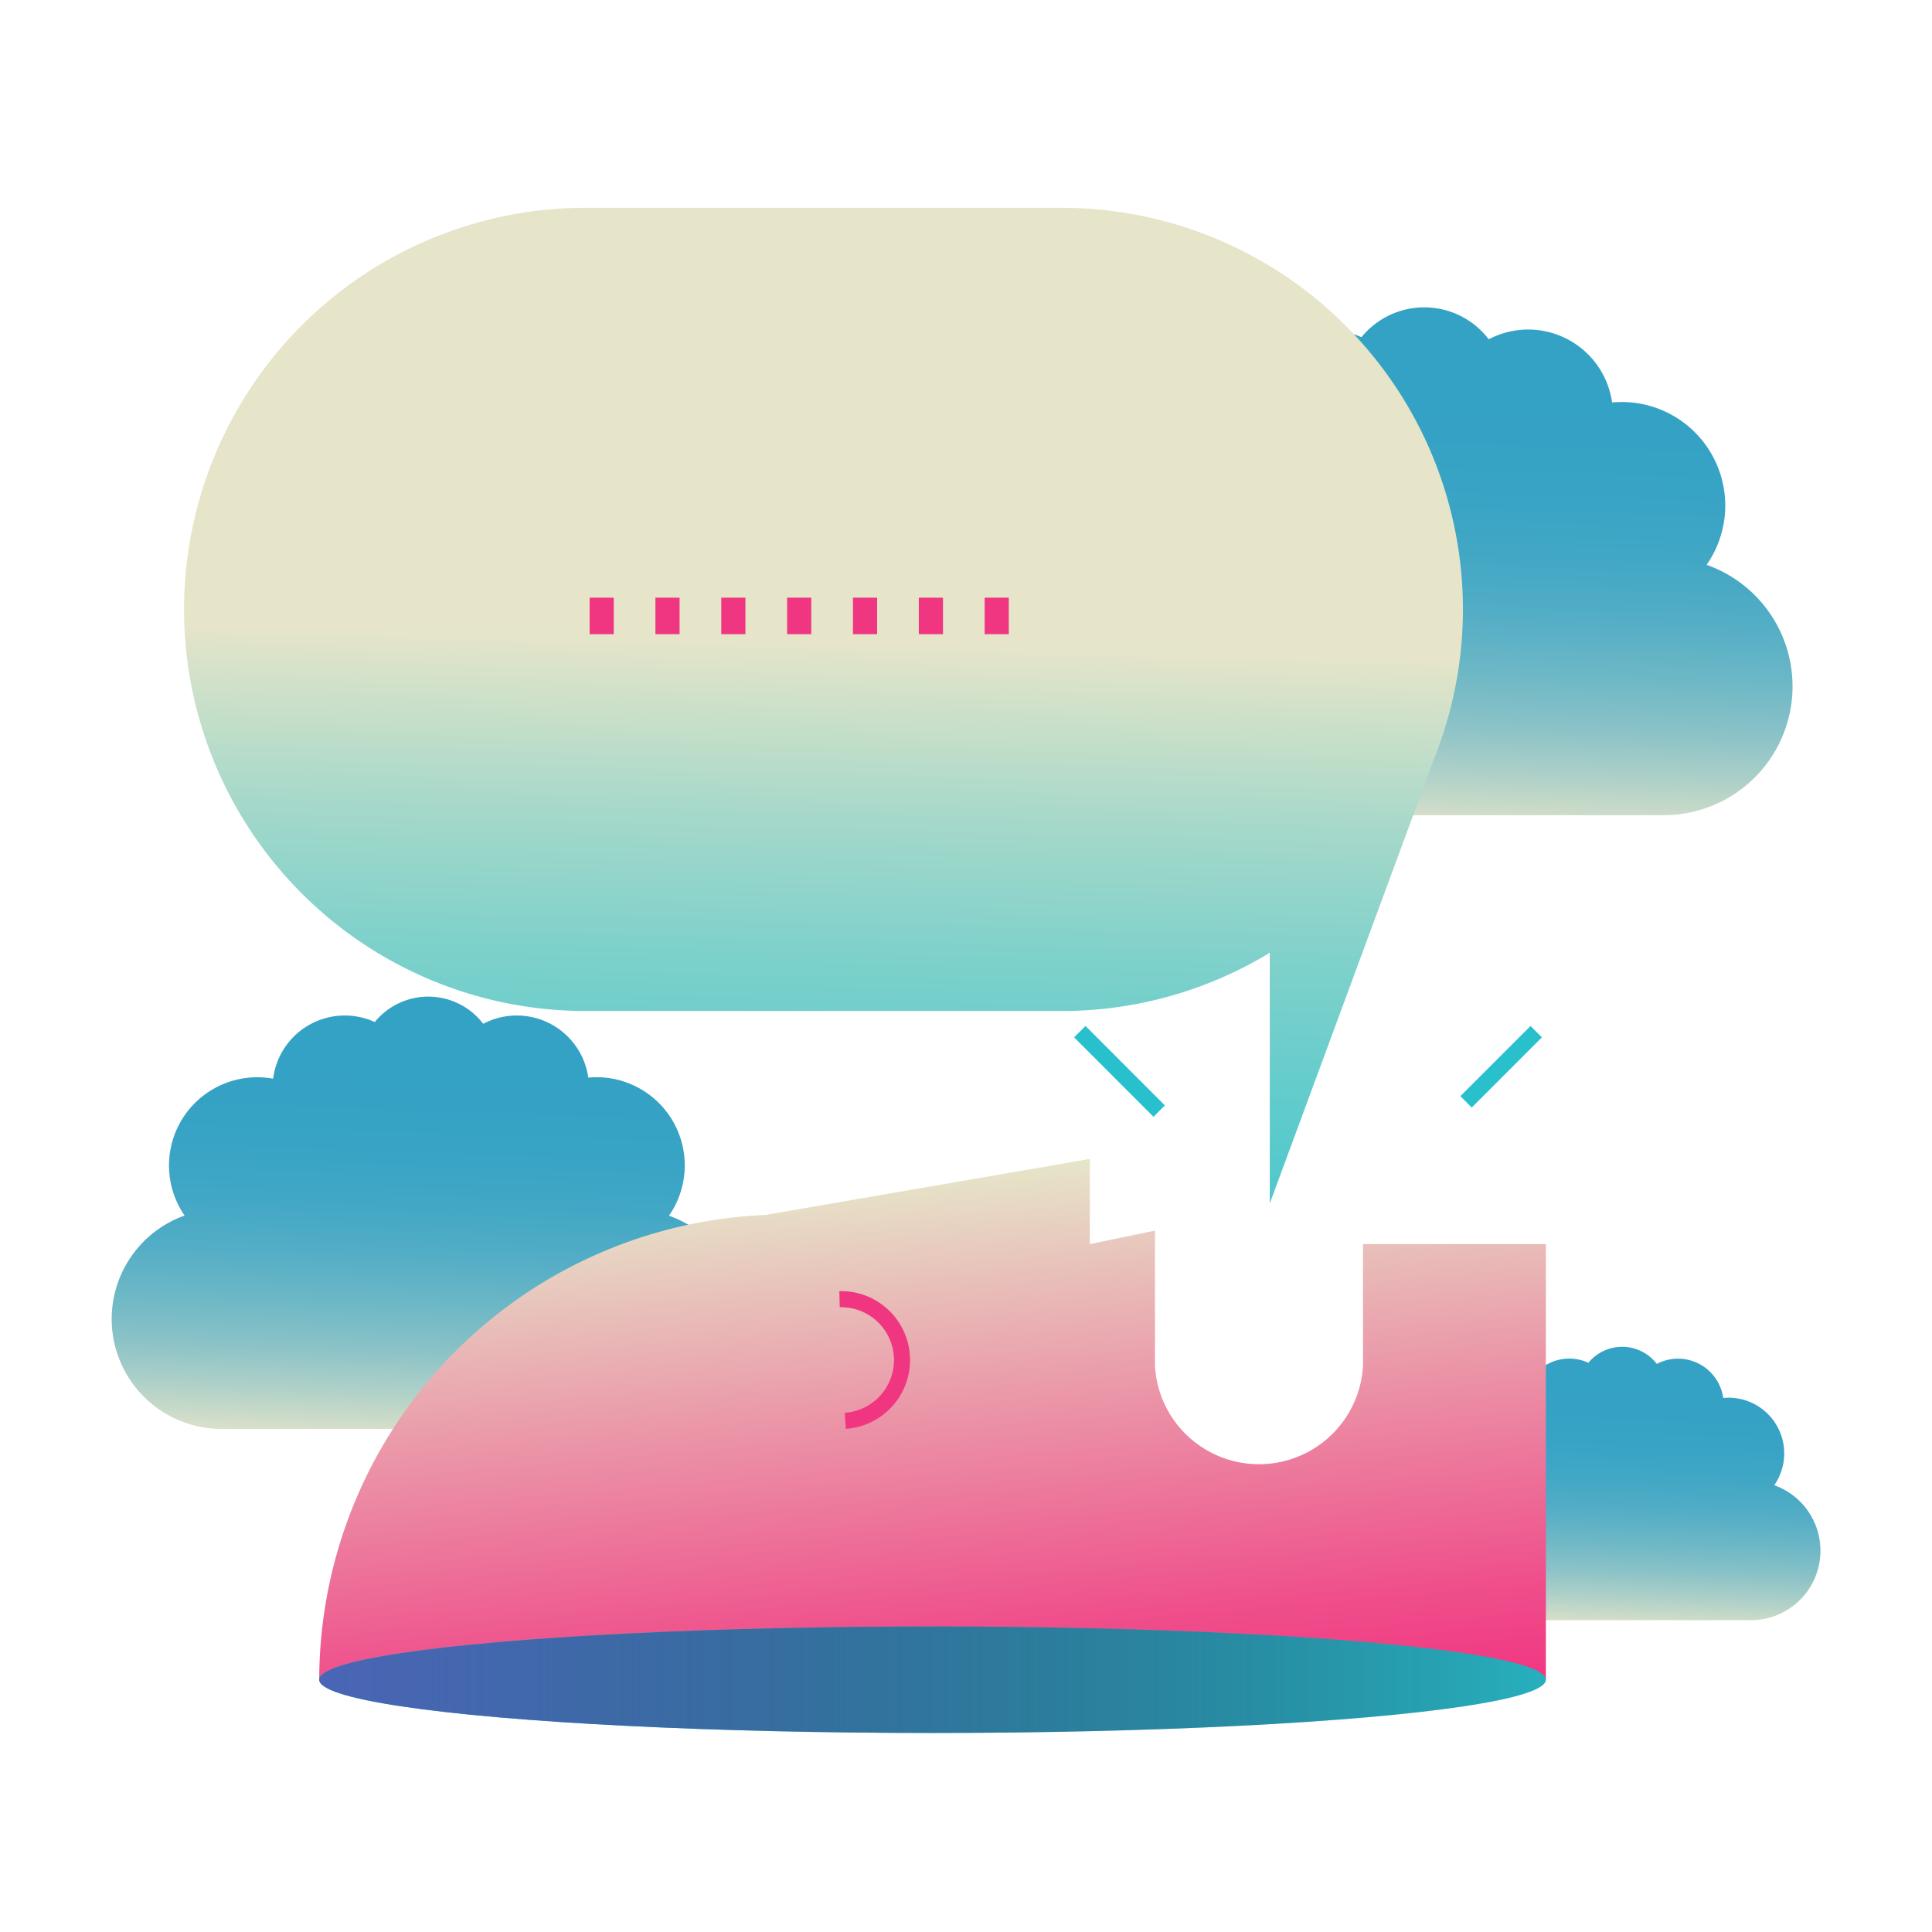 <svg id="Capa_1" data-name="Capa 1" xmlns="http://www.w3.org/2000/svg" xmlns:xlink="http://www.w3.org/1999/xlink" viewBox="0 0 480 480"><defs><style>.cls-1{fill:url(#Degradado_sin_nombre_11);}.cls-2{fill:url(#Degradado_sin_nombre_11-2);}.cls-3{fill:url(#Degradado_sin_nombre_11-3);}.cls-4{fill:url(#Degradado_sin_nombre_159);}.cls-5,.cls-9{fill:none;stroke-miterlimit:10;stroke-width:4px;}.cls-5{stroke:#f13681;}.cls-6{fill:#29c0cd;}.cls-7{fill:url(#Degradado_sin_nombre_92);}.cls-8{fill:url(#Degradado_sin_nombre_111);}.cls-9{stroke:#29c0cd;}.cls-10{fill:#f13681;}</style><linearGradient id="Degradado_sin_nombre_11" x1="104.95" y1="359.13" x2="108.17" y2="267.84" gradientUnits="userSpaceOnUse"><stop offset="0" stop-color="#e6e5c9"/><stop offset="0.02" stop-color="#dce1c9"/><stop offset="0.14" stop-color="#b0d1c8"/><stop offset="0.26" stop-color="#8ac2c7"/><stop offset="0.39" stop-color="#6bb7c6"/><stop offset="0.52" stop-color="#53adc6"/><stop offset="0.66" stop-color="#41a7c5"/><stop offset="0.82" stop-color="#37a3c5"/><stop offset="1" stop-color="#34a2c5"/></linearGradient><linearGradient id="Degradado_sin_nombre_11-2" x1="402.05" y1="405.15" x2="404.09" y2="347.44" xlink:href="#Degradado_sin_nombre_11"/><linearGradient id="Degradado_sin_nombre_11-3" x1="352.08" y1="207.43" x2="355.85" y2="100.26" xlink:href="#Degradado_sin_nombre_11"/><linearGradient id="Degradado_sin_nombre_159" x1="237.4" y1="429.89" x2="225.57" y2="291.8" gradientUnits="userSpaceOnUse"><stop offset="0" stop-color="#f13681"/><stop offset="0.18" stop-color="#ef4f8b"/><stop offset="0.55" stop-color="#eb91a6"/><stop offset="1" stop-color="#e6e5c9"/></linearGradient><linearGradient id="Degradado_sin_nombre_92" x1="79.31" y1="417.32" x2="384.07" y2="417.32" gradientUnits="userSpaceOnUse"><stop offset="0" stop-color="#4a65b6"/><stop offset="0.13" stop-color="#465fab" stop-opacity="0.92"/><stop offset="0.37" stop-color="#3b4e8e" stop-opacity="0.72"/><stop offset="0.71" stop-color="#29335f" stop-opacity="0.4"/><stop offset="1" stop-color="#181a33" stop-opacity="0.1"/></linearGradient><linearGradient id="Degradado_sin_nombre_111" x1="204.38" y1="159.37" x2="197.19" y2="433.41" gradientUnits="userSpaceOnUse"><stop offset="0" stop-color="#e6e5c9"/><stop offset="0.05" stop-color="#d1e1c9"/><stop offset="0.16" stop-color="#a5d8ca"/><stop offset="0.28" stop-color="#7fd1cb"/><stop offset="0.41" stop-color="#60cbcc"/><stop offset="0.54" stop-color="#48c6cc"/><stop offset="0.67" stop-color="#36c3cd"/><stop offset="0.82" stop-color="#2cc1cd"/><stop offset="1" stop-color="#29c0cd"/></linearGradient></defs><title>Iconoss</title><path class="cls-1" d="M184.4,327.7A27.29,27.29,0,0,1,157.12,355H54.46a27.3,27.3,0,0,1-8.6-53,21.92,21.92,0,0,1,22-34,17.94,17.94,0,0,1,25.25-14.08,17.16,17.16,0,0,1,26.94.44,17.94,17.94,0,0,1,26.11,13.37c.67-.06,1.36-.1,2.05-.1a21.91,21.91,0,0,1,18,34.41A27.3,27.3,0,0,1,184.4,327.7Z"/><path class="cls-2" d="M452.28,385.28A17.25,17.25,0,0,1,435,402.53h-64.9A17.26,17.26,0,0,1,364.7,369a13.86,13.86,0,0,1,13.93-21.52,11.34,11.34,0,0,1,16-8.9,10.85,10.85,0,0,1,17,.28,11.34,11.34,0,0,1,16.5,8.45c.43,0,.86-.06,1.3-.06A13.85,13.85,0,0,1,440.81,369,17.26,17.26,0,0,1,452.28,385.28Z"/><path class="cls-3" d="M445.35,170.53a32,32,0,0,1-32,32H292.81a32,32,0,0,1-10.09-62.22,25.73,25.73,0,0,1,25.87-40,21.06,21.06,0,0,1,29.65-16.53,20.14,20.14,0,0,1,31.63.51,21.06,21.06,0,0,1,30.65,15.7c.79-.08,1.59-.11,2.41-.11A25.72,25.72,0,0,1,424,140.33,32,32,0,0,1,445.35,170.53Z"/><path class="cls-4" d="M384.07,309.09V417.32H79.31A115.79,115.79,0,0,1,190.87,301.82v-.09l79.89-13.8v21.17l16.19-3.36v33.6h0a25.88,25.88,0,0,0,51.68,0h0V309.09Z"/><path class="cls-5" d="M210,353a15.13,15.13,0,0,0-1.42-30.22"/><ellipse class="cls-6" cx="231.69" cy="417.32" rx="152.38" ry="13.23"/><ellipse class="cls-7" cx="231.69" cy="417.32" rx="152.38" ry="13.23"/><path class="cls-8" d="M358.5,182.51l-.23.62c-.73,2.18-1.51,4.33-2.38,6.44L315.47,299V236.71a99.39,99.39,0,0,1-51.79,14.47H145.51a99.78,99.78,0,1,1,0-199.56H263.67a99.74,99.74,0,0,1,94.79,130.92Z"/><line class="cls-9" x1="381.67" y1="256.31" x2="364.24" y2="273.75"/><line class="cls-9" x1="288" y1="276.05" x2="268.27" y2="256.31"/><path class="cls-10" d="M146.49,157.56v-9.07h6v9.07Z"/><path class="cls-10" d="M162.84,157.56v-9.07h6v9.07Z"/><path class="cls-10" d="M179.2,157.56v-9.07h6v9.07Z"/><path class="cls-10" d="M195.56,157.56v-9.07h6v9.07Z"/><path class="cls-10" d="M211.92,157.56v-9.07h6v9.07Z"/><path class="cls-10" d="M228.28,157.56v-9.07h6v9.07Z"/><path class="cls-10" d="M244.63,157.56v-9.07h6v9.07Z"/></svg>